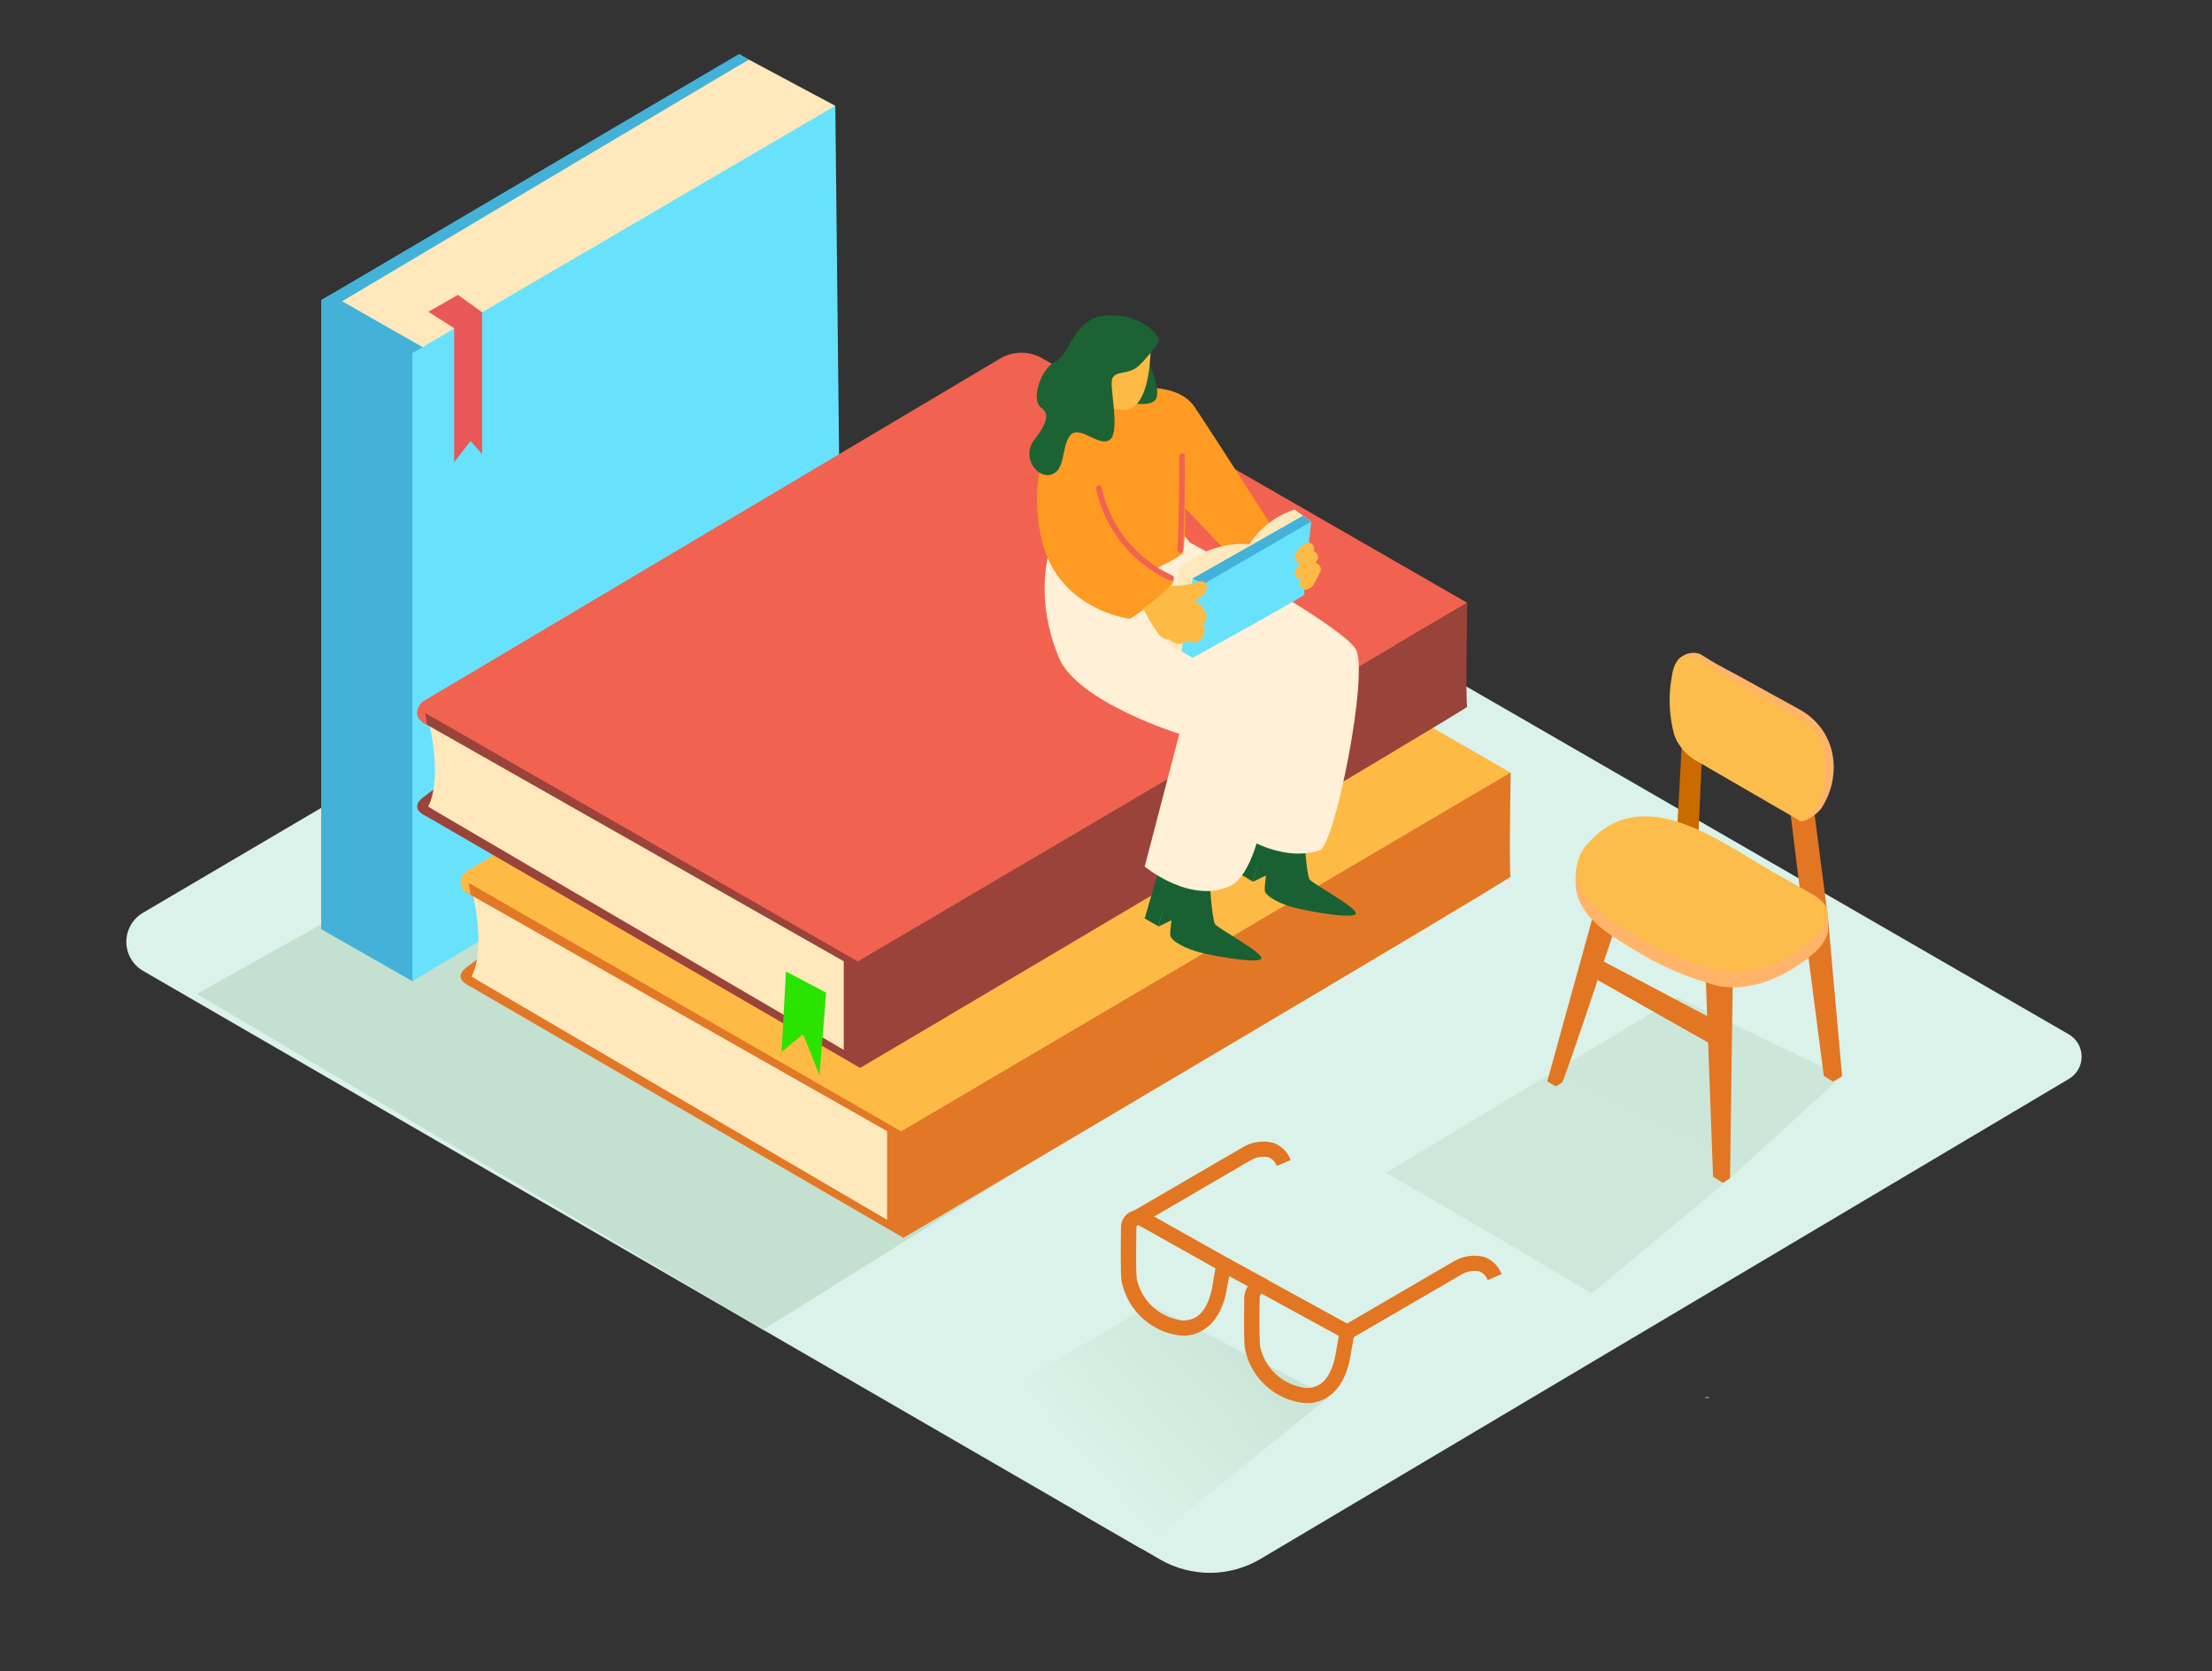 <svg width="560" height="423" viewBox="0 0 560 423" fill="none" xmlns="http://www.w3.org/2000/svg">
<rect x="0" y="0" width="560" height="423" fill="#333333" stroke="none"/>
<path d="M36.246 245.735L293.72 394.701C297.585 396.931 301.971 398.092 306.43 398.068C310.889 398.043 315.262 396.833 319.102 394.561L523.81 273.04C524.782 272.462 525.587 271.641 526.147 270.657C526.706 269.673 527 268.56 527 267.427C527 266.295 526.706 265.182 526.147 264.198C525.587 263.214 524.782 262.392 523.81 261.815C478.296 235.535 286.552 124.789 255.36 107.068C254.07 106.322 252.607 105.929 251.118 105.929C249.629 105.929 248.166 106.322 246.876 107.068L36.19 231.017C34.905 231.769 33.84 232.846 33.102 234.14C32.364 235.435 31.978 236.901 31.983 238.392C31.989 239.883 32.386 241.347 33.134 242.636C33.882 243.925 34.956 244.993 36.246 245.735V245.735Z" fill="#DAF2E9"/>
<path d="M291.298 330.215L238.952 361.083C238.952 361.083 246.456 366.892 276.444 384.739L288.862 391.923L336.462 353.549" fill="url(#paint0_linear)"/>
<path d="M424.592 252.442L350.896 296.808C350.896 296.808 372.988 309.436 402.976 327.339L437.976 298.183L466.34 272.366" fill="url(#paint1_linear)"/>
<path d="M115.234 214.966L49.84 251.544C49.84 251.544 163.24 318.682 193.186 336.543L260.596 294.451" fill="url(#paint2_linear)"/>
<path d="M189.56 15.068L211.47 26.783L151.634 83.258L98.868 99.87L81.312 75.99" fill="#FFE8BC"/>
<path d="M106.946 87.846L86.604 76.242L189.56 15.068L187.138 13.665L81.312 75.99V235.156L104.398 248.317L113.204 239.113" fill="#68E1FD"/>
<path opacity="0.42" d="M106.946 87.846L86.604 76.242L189.56 15.068L187.138 13.665L81.312 75.99V235.156L104.398 248.317L113.204 239.113" fill="#1371A5"/>
<path d="M211.47 26.783L104.398 89.347V248.317L213.164 183.172L211.47 26.783Z" fill="#68E1FD"/>
<path d="M108.444 78.908L114.982 83.061V116.96L119.126 111.628L122.038 114.925V79.034L115.934 74.629L108.444 78.908Z" fill="#E85858"/>
<path d="M119.392 249.622C118.874 249.622 114.254 247.77 118.146 244.781C120.728 242.77 123.43 240.919 126.238 239.239" fill="#E27825"/>
<path d="M119.392 225.054C119.392 225.054 123.284 239.492 119.392 247.195L172.298 278.371L224.63 308.72V286.271" fill="#FFE8BC"/>
<path d="M117.6 222.809C117.721 223.81 117.847 224.811 117.978 225.811L224.588 286.285V308.734L118.09 246.437C118.09 247.321 118.09 248.205 118.09 249.103L228.76 313.294V282.707L117.6 222.809Z" fill="#E27825"/>
<path d="M118.216 223.202L228.172 286.341L382.452 195.561L274.862 133.671C273.234 132.735 271.388 132.248 269.512 132.26C267.635 132.273 265.795 132.784 264.18 133.741L118.202 220.452C117.965 220.595 117.769 220.797 117.633 221.039C117.498 221.28 117.427 221.553 117.428 221.831C117.43 222.108 117.503 222.38 117.641 222.621C117.779 222.861 117.977 223.061 118.216 223.202V223.202Z" fill="#FDBA45"/>
<path d="M228.732 313.28C228.732 313.28 382.914 222.276 382.452 221.841C381.99 221.406 382.452 195.505 382.452 195.505L228.2 286.285L228.732 313.28Z" fill="#E27825"/>
<path d="M118.202 220.452C117.75 220.778 117.373 221.197 117.095 221.681C116.818 222.165 116.646 222.702 116.592 223.258C116.41 225.138 118.412 226.064 119.112 226.443" fill="#FDBA45"/>
<path d="M432.698 353.899C432.678 353.778 432.616 353.668 432.522 353.588C432.428 353.509 432.31 353.465 432.187 353.465C432.064 353.465 431.946 353.509 431.852 353.588C431.758 353.668 431.696 353.778 431.676 353.899" fill="#7A9F36"/>
<path d="M404.642 242.635L433.23 257.718L434.084 264.789L403.83 247.686" fill="#E27623"/>
<path d="M403.48 231.143L391.706 273.699L393.862 274.948C394.421 274.654 394.959 274.321 395.472 273.951C396.102 273.46 410.746 229.221 410.746 229.221" fill="#E27623"/>
<path d="M430.64 222.781L438.676 247.91L437.99 298.183L436.184 299.375L433.692 297.818L431.844 247.882L424.592 222.781" fill="#E27623"/>
<path d="M399.084 219.764C399.084 219.764 398.188 225.377 400.106 228.421C402.024 231.466 407.106 223.819 407.106 223.819" fill="#FFB469"/>
<path d="M425.726 189.387L424.592 209.746L429.912 212.51L430.906 190.692" fill="#CA6B00"/>
<path d="M459.158 204.372L462.742 231.887L466.354 272.366L464.03 273.755L461.72 272.296L456.568 232.518L453.11 204.372" fill="#E27623"/>
<path d="M455.546 207.81C457.044 208.273 460.264 205.902 461.23 204.372C466.508 196.052 464.982 184.729 455.49 179.496C451.29 177.166 446.936 174.837 442.75 172.48C439.026 170.347 435.092 168.537 431.55 166.222C431.081 165.895 430.579 165.618 430.052 165.394C429.07 165.131 428.031 165.166 427.069 165.496C426.106 165.826 425.264 166.435 424.648 167.247" fill="#FFB469"/>
<path d="M455.938 207.445C458.486 207.361 459.942 203.979 460.684 201.987C462.742 196.529 463.148 186.146 456.946 183.031C456.829 182.979 456.728 182.897 456.652 182.794C456.576 182.691 456.527 182.569 456.512 182.442L444.598 175.553L435.386 170.221C433.776 169.295 432.25 168.229 430.64 167.289C429.03 166.349 427.448 165.268 425.67 166.335C423.892 167.401 423.458 169.716 423.15 171.779C422.347 176.536 422.596 181.411 423.878 186.062C424.989 189.018 427.175 191.444 429.996 192.853L438.55 197.82L454.412 206.996C454.669 207.159 454.947 207.286 455.238 207.375C455.467 207.433 455.703 207.457 455.938 207.445V207.445Z" fill="#FCBD4C"/>
<path d="M457.674 229.488L458.164 229.768C459.507 230.43 460.713 231.339 461.72 232.448C464.128 235.479 461.804 238.93 459.41 241.049C452.956 246.802 443.17 251.502 434.42 249.383C426.845 247.34 419.622 244.156 413 239.941C407.526 236.643 400.68 232.659 399.252 225.91C399.002 224.4 399.107 222.853 399.559 221.391C400.011 219.93 400.798 218.594 401.856 217.491C415.59 201.538 434.924 216.509 448.504 224.324L457.674 229.488Z" fill="#FFB469"/>
<path d="M462.434 230.105C462.84 232.023 462.934 233.994 462.714 235.942C461.811 238.069 460.47 239.981 458.78 241.554C457.184 242.845 458.136 233.837 458.136 233.837" fill="#FFB469"/>
<path d="M457.674 225.657L458.164 225.938C459.507 226.599 460.713 227.508 461.72 228.618C464.128 231.648 461.804 235.1 459.41 237.219C452.956 242.971 443.17 247.672 434.42 245.553C426.845 243.509 419.622 240.325 413 236.11C407.526 232.813 400.68 228.828 399.252 222.079C399.002 220.57 399.107 219.022 399.559 217.561C400.011 216.099 400.798 214.764 401.856 213.661C415.59 197.708 434.924 212.679 448.504 220.494L457.674 225.657Z" fill="#FCBD4C"/>
<path d="M108.388 206.631C107.87 206.631 103.25 204.779 107.142 201.791C109.724 199.779 112.426 197.928 115.234 196.248" fill="#9A433A"/>
<path d="M108.388 182.035C108.388 182.035 112.28 196.473 108.388 204.176L161.294 235.353L213.626 265.701V243.252" fill="#FFE8BC"/>
<path d="M106.638 179.818C106.759 180.819 106.885 181.82 107.016 182.821L213.626 243.294V265.743L107.1 203.432C107.1 204.316 107.1 205.2 107.1 206.098L217.77 270.289V239.716L106.638 179.818Z" fill="#9A433A"/>
<path d="M107.226 180.211L217.182 243.35L371.462 152.57L263.872 90.68C262.244 89.744 260.398 89.257 258.522 89.27C256.645 89.282 254.805 89.793 253.19 90.75L107.212 177.447C106.972 177.589 106.773 177.792 106.635 178.035C106.497 178.278 106.425 178.553 106.426 178.833C106.428 179.113 106.502 179.387 106.643 179.629C106.783 179.871 106.984 180.071 107.226 180.211Z" fill="#F26250"/>
<path d="M217.742 270.289C217.742 270.289 371.924 179.229 371.462 178.85C371 178.471 371.462 152.514 371.462 152.514L217.182 243.294L217.742 270.289Z" fill="#9A433A"/>
<path d="M107.212 177.447C106.76 177.773 106.383 178.192 106.105 178.676C105.828 179.16 105.656 179.698 105.602 180.253C105.42 182.133 107.422 183.059 108.122 183.438" fill="#F26250"/>
<path d="M198.982 245.876L197.862 266.234L203.308 261.731L207.466 272.127L209.146 251.221L198.982 245.876Z" fill="#2AE400"/>
<path d="M299.866 338.03C298.924 338.027 297.985 337.919 297.066 337.708C293.769 336.97 290.763 335.276 288.422 332.835C286.081 330.394 284.51 327.316 283.906 323.985C283.668 321.769 283.724 315.441 283.808 310.516C283.82 309.779 284.019 309.057 284.386 308.419C284.753 307.781 285.277 307.247 285.908 306.867C286.538 306.488 287.255 306.276 287.99 306.252C288.725 306.227 289.454 306.391 290.108 306.727V306.727L312.004 319.033L311.654 320.436C311.654 320.436 311.36 321.698 310.632 326.048C310.17 328.854 308.854 333.765 305.032 336.333C303.518 337.403 301.718 337.994 299.866 338.03V338.03ZM288.19 310.109C288.101 310.108 288.014 310.133 287.938 310.179C287.866 310.219 287.805 310.278 287.763 310.35C287.722 310.421 287.7 310.503 287.7 310.586C287.574 317.377 287.602 321.993 287.77 323.565C288.286 326.091 289.52 328.414 291.323 330.254C293.127 332.094 295.423 333.371 297.934 333.933C298.78 334.182 299.669 334.248 300.543 334.127C301.417 334.006 302.255 333.701 303.002 333.232C305.69 331.408 306.656 327.227 306.936 325.501C307.286 323.354 307.552 321.923 307.72 321.011L288.4 310.165C288.335 310.13 288.263 310.111 288.19 310.109V310.109Z" fill="#E27623"/>
<path d="M331.086 355.106C330.144 355.103 329.205 354.994 328.286 354.783C324.989 354.046 321.983 352.351 319.642 349.911C317.301 347.47 315.73 344.392 315.126 341.061C314.93 339.251 314.902 335.098 315.014 328.433C315.025 327.576 315.248 326.735 315.664 325.986C316.079 325.236 316.674 324.602 317.394 324.14C317.934 323.803 318.553 323.614 319.188 323.589C319.824 323.564 320.455 323.706 321.02 324V324L343.252 336.178L342.902 337.582C342.902 337.582 342.608 338.844 341.88 343.194C341.418 346 340.102 350.911 336.28 353.478C334.75 354.529 332.941 355.096 331.086 355.106V355.106ZM319.382 327.409C319.234 327.539 319.116 327.699 319.034 327.878C318.952 328.056 318.908 328.251 318.906 328.447C318.766 336.515 318.906 339.546 318.99 340.654C319.506 343.181 320.74 345.504 322.543 347.344C324.347 349.183 326.643 350.461 329.154 351.023C330 351.271 330.889 351.337 331.763 351.216C332.637 351.095 333.475 350.791 334.222 350.322C336.91 348.498 337.876 344.316 338.156 342.591C338.506 340.458 338.772 339.041 338.94 338.115L319.382 327.409Z" fill="#E27623"/>
<path d="M342.09 338.788L340.2 335.449L368.2 319.145C370.497 317.832 373.214 317.47 375.774 318.135C376.777 318.496 377.688 319.072 378.445 319.824C379.202 320.575 379.786 321.483 380.156 322.484L376.614 323.986C376.45 323.489 376.18 323.034 375.822 322.654C375.464 322.273 375.027 321.976 374.542 321.783C373.036 321.478 371.47 321.727 370.132 322.484L342.09 338.788Z" fill="#E27623"/>
<path d="M288.736 309.899L286.804 306.559L314.804 290.255C317.101 288.943 319.818 288.58 322.378 289.245C323.381 289.606 324.292 290.182 325.049 290.934C325.806 291.685 326.39 292.593 326.76 293.595L323.218 295.096C323.055 294.601 322.786 294.148 322.431 293.767C322.076 293.387 321.642 293.089 321.16 292.893C319.645 292.58 318.068 292.83 316.722 293.595L288.736 309.899Z" fill="#E27623"/>
<path d="M310.835 318.388L308.995 321.777L319.276 327.383L321.116 323.994L310.835 318.388Z" fill="#E27623"/>
<path d="M293.272 234.511L298.536 231.943C298.536 231.943 298.956 227.313 297.136 226.331C295.316 225.348 293.272 234.511 293.272 234.511Z" fill="#196132"/>
<path d="M306.082 221.322C306.082 221.322 306.81 232.701 307.594 233.865C308.378 235.03 318.472 240.333 319.298 242.284C320.124 244.234 308.098 242.115 304.066 241.119C300.034 240.123 296.394 238.131 296.254 236.643C296.114 235.156 297.654 227.509 296.254 227.678C294.854 227.846 293.272 234.455 293.272 234.455L289.8 232.434L297.528 205.775" fill="#196132"/>
<path d="M317.198 223.174L322.462 220.606C322.462 220.606 322.882 215.976 321.062 214.994C319.242 214.012 317.198 223.174 317.198 223.174Z" fill="#196132"/>
<path d="M330.008 209.999C330.008 209.999 330.736 221.378 331.52 222.542C332.304 223.707 342.398 229.011 343.224 230.961C344.05 232.911 332.024 230.792 327.992 229.796C323.96 228.8 320.32 226.808 320.18 225.32C320.04 223.833 321.58 216.186 320.18 216.355C318.78 216.523 317.198 223.132 317.198 223.132L313.712 221.055L321.44 194.396" fill="#196132"/>
<path d="M290.864 124.635C289.016 126.417 284.69 151.195 287.574 163.094C290.458 174.992 319.298 179.931 319.298 179.931L312.522 210.251C312.522 210.251 323.568 218.67 334.124 215.19C337.932 213.955 346.612 170.418 343.252 164.356C339.892 158.295 301.252 137.305 301.252 137.305" fill="#FFF0D7"/>
<path d="M268.1 133.671C266.252 135.453 260.932 149.385 268.1 166.489C272.832 177.714 298.564 185.739 298.564 185.739L289.8 219.315C289.8 219.315 301.322 228.884 311.402 224.254C321.482 219.624 324.31 178.373 320.95 172.34C317.59 166.307 284.116 144.924 284.116 144.924" fill="#FFF0D7"/>
<path d="M277.2 100.347C277.2 100.347 258.118 108.289 263.452 135.425C267.204 154.507 286.076 156.611 286.076 156.611C286.076 156.611 298.438 148.81 297.052 146.2L280.252 137.431L299.278 127.792L313.012 142.23L322.812 134.569C322.812 134.569 308.644 112.288 302.484 103.083C296.324 93.879 277.2 100.347 277.2 100.347Z" fill="#FF9A22"/>
<path d="M301.938 146.411L298.578 143.703C298.578 143.703 306.068 136.842 316.288 137.74C318.983 133.581 323.028 130.483 327.74 128.97L331.94 132.015" fill="#FFE8BC"/>
<path d="M298.578 143.703L295.918 163.192L301.924 166.489L306.656 148.684" fill="#FFE8BC"/>
<path d="M301.938 146.411L299.138 164.861L301.938 166.489C301.938 166.489 330.512 150.746 330.232 150.466C329.952 150.185 331.954 132.029 331.954 132.029" fill="#68E1FD"/>
<path d="M329.882 130.528L301.924 146.411L304.556 147.898L331.954 132.015L329.882 130.528Z" fill="#68E1FD"/>
<path opacity="0.42" d="M329.882 130.528L301.924 146.411L304.556 147.898L331.954 132.015L329.882 130.528Z" fill="#1371A5"/>
<path d="M305.522 148.978C305.589 148.72 305.588 148.449 305.518 148.191C305.448 147.934 305.313 147.699 305.125 147.511C304.936 147.322 304.702 147.186 304.445 147.116C304.188 147.046 303.918 147.045 303.66 147.112C301.483 147.917 299.176 148.307 296.856 148.263C296.607 148.254 296.361 148.312 296.142 148.431C293.962 150.626 291.544 152.57 288.932 154.226L289.716 154.591C290.753 156.628 291.942 158.583 293.272 160.442C293.574 160.871 293.975 161.223 294.44 161.467C294.905 161.711 295.421 161.84 295.946 161.845C296.291 162.106 296.656 162.341 297.038 162.546C297.585 162.851 298.211 162.984 298.835 162.929C299.459 162.874 300.052 162.633 300.538 162.238C300.9 162.466 301.336 162.547 301.756 162.462C302.029 162.603 302.336 162.662 302.642 162.632C302.947 162.602 303.237 162.485 303.478 162.294C304.165 161.889 304.667 161.231 304.879 160.461C305.091 159.691 304.995 158.869 304.612 158.169C305.099 157.609 305.377 156.897 305.397 156.154C305.417 155.412 305.18 154.685 304.724 154.1C304.093 153.192 303.312 152.4 302.414 151.756C303.139 151.63 303.814 151.302 304.363 150.812C304.912 150.321 305.314 149.686 305.522 148.978V148.978Z" fill="#FDBA45"/>
<path d="M333.004 142.51C333.172 142.258 333.326 141.991 333.48 141.738C333.596 141.562 333.671 141.361 333.7 141.151C333.728 140.941 333.708 140.728 333.642 140.527C333.576 140.326 333.465 140.142 333.318 139.99C333.172 139.838 332.992 139.721 332.794 139.648L332.584 139.451C332.732 139.111 332.751 138.728 332.637 138.374C332.524 138.02 332.286 137.72 331.968 137.529C331.751 137.419 331.511 137.362 331.268 137.362C331.025 137.362 330.785 137.419 330.568 137.529C330.435 137.562 330.308 137.614 330.19 137.683C329.116 138.365 328.295 139.38 327.852 140.574C327.764 140.897 327.785 141.24 327.911 141.549C328.038 141.859 328.263 142.118 328.552 142.286C328.718 142.372 328.898 142.429 329.084 142.454V142.454C328.55 143.152 328.116 143.922 327.796 144.741C327.404 145.807 328.496 146.747 329.462 146.649L329.238 146.958C328.398 148.052 329.784 149.526 330.946 149.189C331.359 149.051 331.739 148.829 332.061 148.537C332.384 148.245 332.643 147.889 332.822 147.491C333.312 146.593 333.788 145.695 334.222 144.783C334.333 144.557 334.389 144.307 334.384 144.055C334.38 143.802 334.316 143.555 334.196 143.333C334.077 143.11 333.907 142.92 333.7 142.777C333.492 142.634 333.254 142.542 333.004 142.51V142.51Z" fill="#FDBA45"/>
<path d="M299.95 120.861C299.95 120.861 300.412 138.062 299.39 139.943C298.368 141.823 280.238 149.54 280.238 149.54L269.038 135.369L299.95 120.861Z" fill="#FF9A22"/>
<path d="M290.724 91.424C290.724 91.424 293.916 98.439 292.684 100.909C291.452 103.378 284.732 101.694 284.732 101.694" fill="#1B6333"/>
<path d="M291.298 87.86C291.298 87.86 291.494 102.031 285.698 103.561C279.902 105.09 276.822 97.948 276.822 97.948C276.822 97.948 275.646 88.379 277.522 86.373C279.398 84.366 288.232 83.819 291.298 87.86Z" fill="#FDBA45"/>
<path d="M293.538 86.288C293.538 86.288 289.632 91.901 287.322 93.304C285.012 94.707 282.394 93.907 281.582 95.829C280.77 97.752 283.668 109.145 281.008 111.263C278.348 113.382 273.168 107.237 270.886 110.253C268.604 113.27 269.836 118.826 266.252 120.075C262.668 121.324 258.44 115.739 261.856 111.305C265.272 106.872 265.608 104.697 263.648 103.238C260.722 101.063 263.746 93.051 267.162 91.536C270.578 90.021 271.502 82.248 277.648 80.311C283.794 78.375 292.208 81.897 293.538 86.288Z" fill="#1B6333"/>
<path d="M298.578 115.402C298.578 123.335 298.424 131.285 298.116 139.255C298.116 140.153 299.516 140.153 299.516 139.255C299.843 131.323 299.997 123.372 299.978 115.402C299.978 115.216 299.904 115.038 299.773 114.906C299.642 114.775 299.464 114.701 299.278 114.701C299.092 114.701 298.914 114.775 298.783 114.906C298.652 115.038 298.578 115.216 298.578 115.402Z" fill="#F26250"/>
<path d="M296.8 145.653C292.293 143.595 288.326 140.512 285.216 136.649C282.105 132.786 279.936 128.25 278.88 123.4C278.684 122.516 277.34 122.895 277.48 123.779C278.583 128.81 280.839 133.515 284.068 137.523C287.297 141.531 291.411 144.732 296.086 146.874C296.954 147.239 297.668 146.032 296.8 145.653Z" fill="#F26250"/>
<defs>
<linearGradient id="paint0_linear" x1="273.994" y1="369.656" x2="328.898" y2="320.205" gradientUnits="userSpaceOnUse">
<stop stop-color="#DAF2E9"/>
<stop offset="1" stop-color="#C4E0D1"/>
</linearGradient>
<linearGradient id="paint1_linear" x1="32094.5" y1="17098.2" x2="33106.3" y2="14993.1" gradientUnits="userSpaceOnUse">
<stop stop-color="#DAF2E9"/>
<stop offset="1" stop-color="#C4E0D1"/>
</linearGradient>
<linearGradient id="paint2_linear" x1="19742.9" y1="26641.1" x2="21309.8" y2="22974.3" gradientUnits="userSpaceOnUse">
<stop stop-color="#DAF2E9"/>
<stop offset="1" stop-color="#C4E0D1"/>
</linearGradient>
</defs>
</svg>
